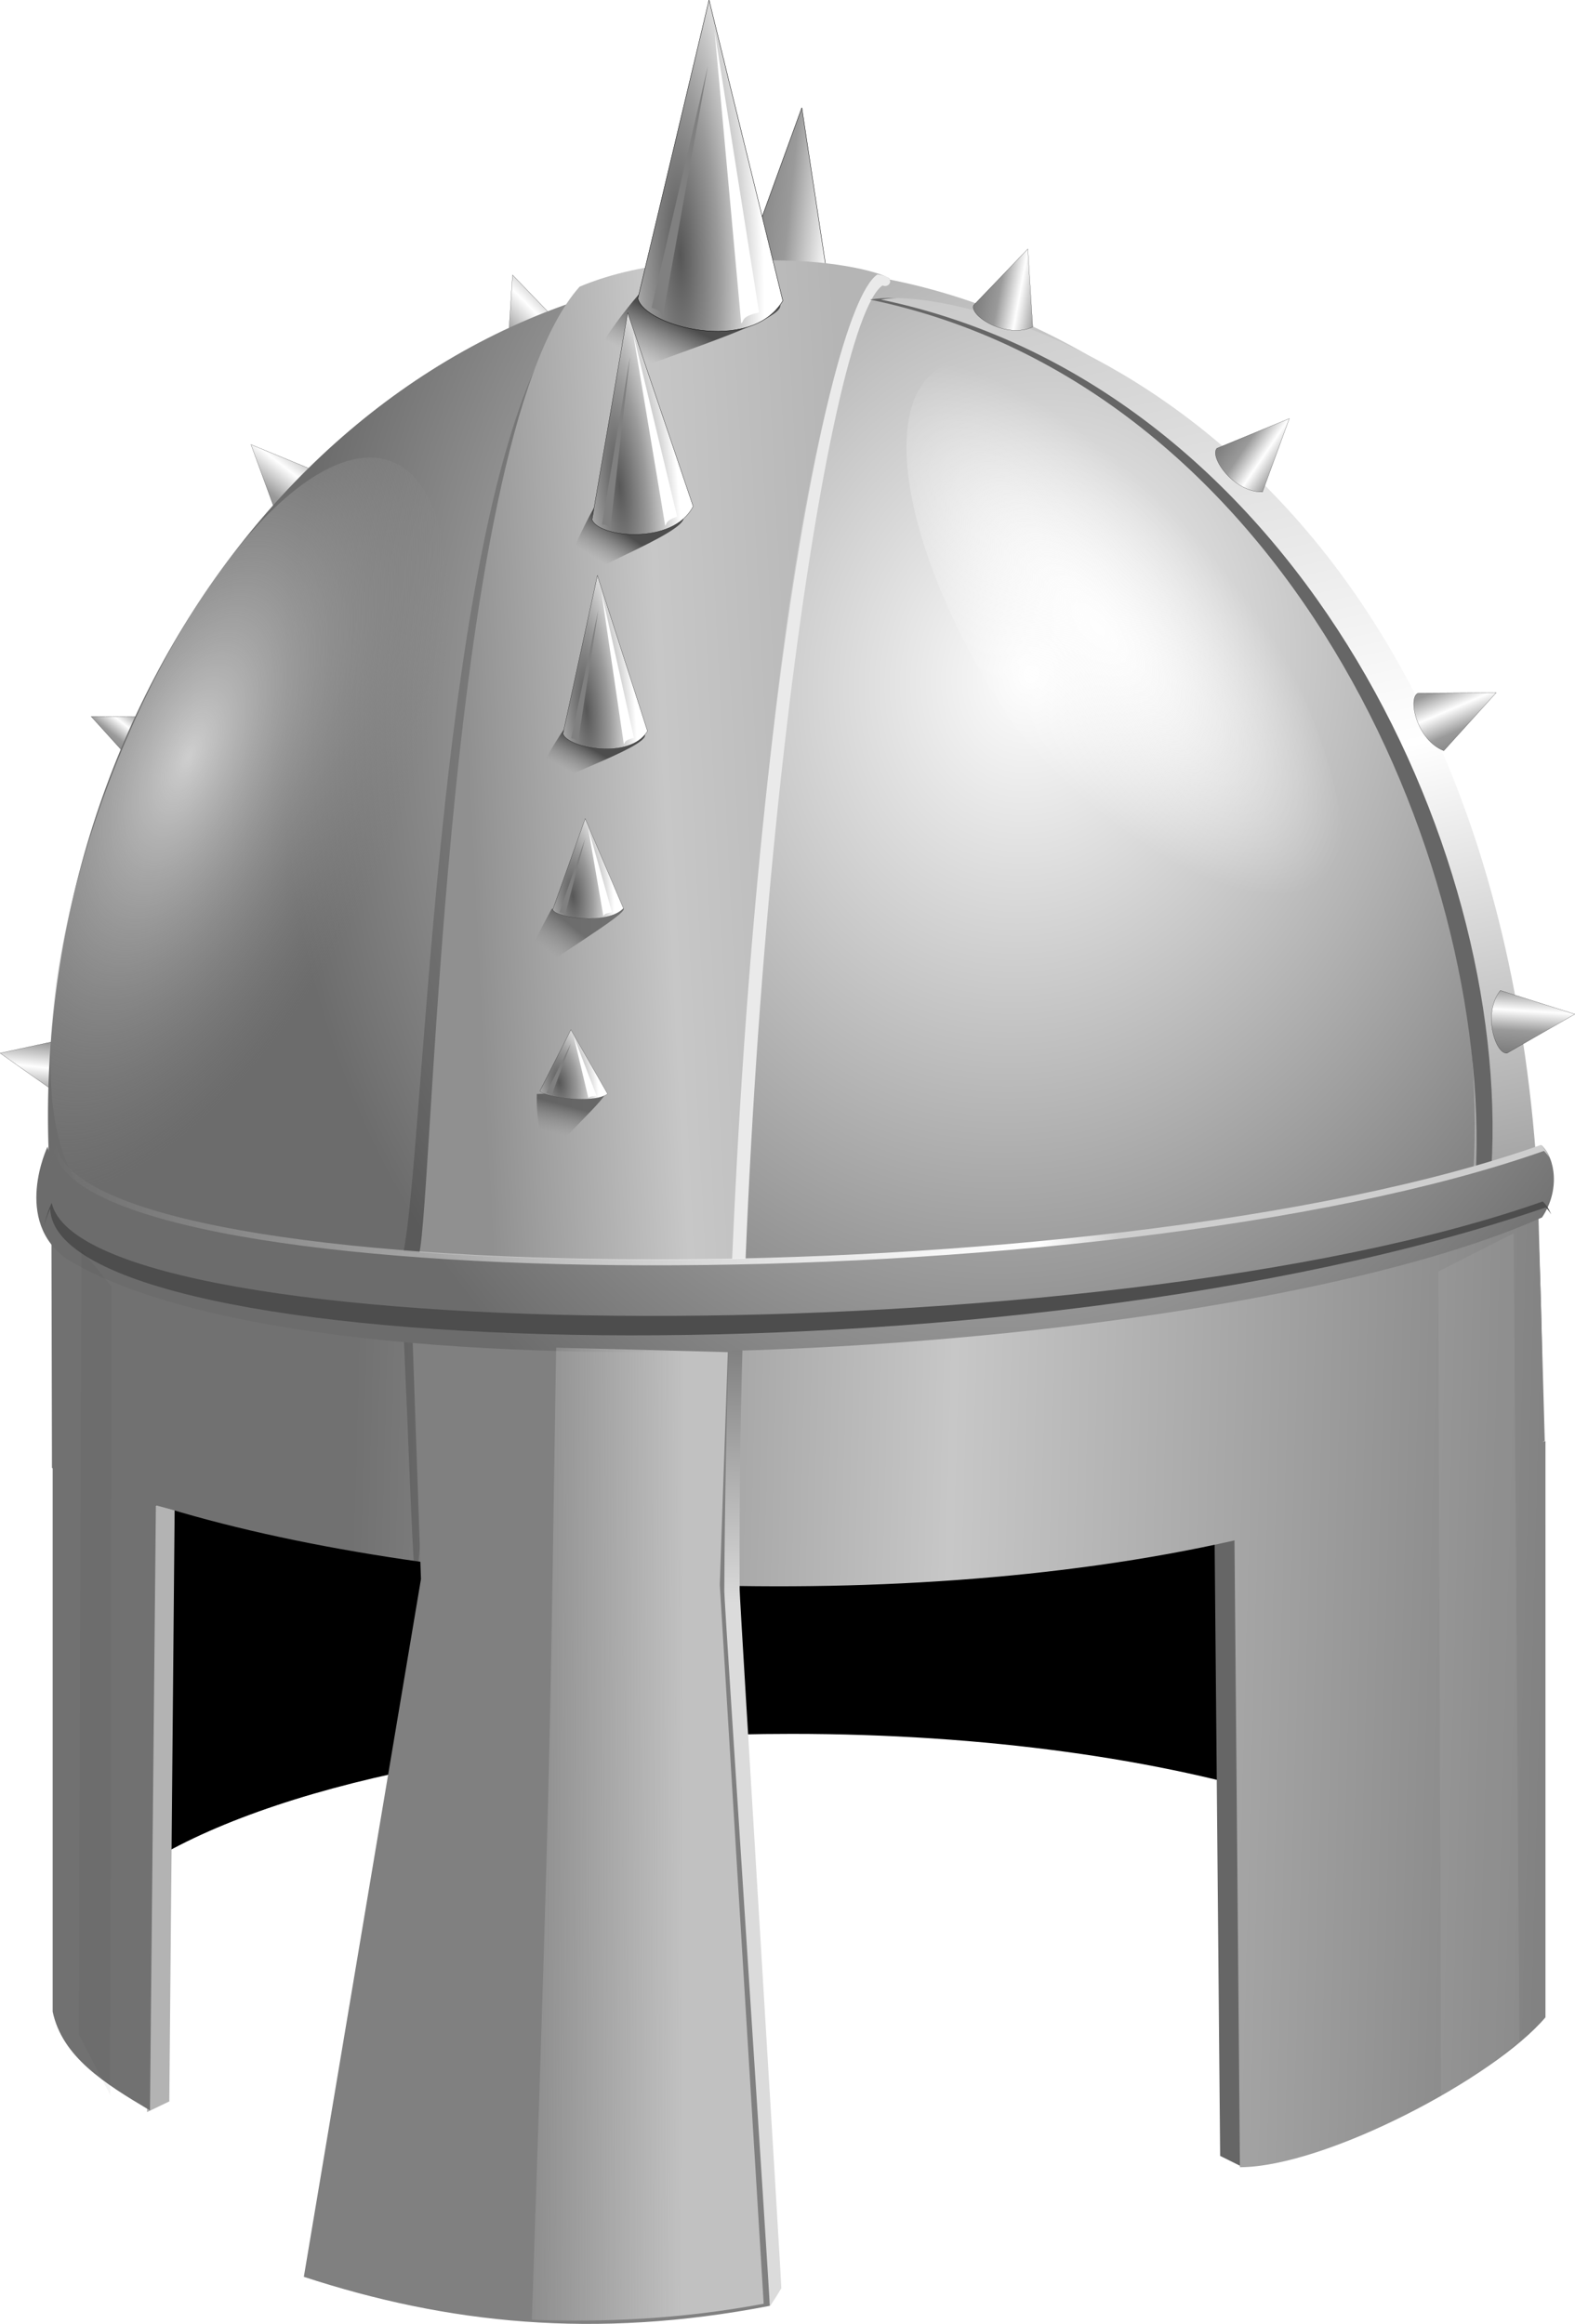 <?xml version="1.0" encoding="UTF-8" standalone="no"?>
<!-- Created with Inkscape (http://www.inkscape.org/) -->

<svg
   xmlns:dc="http://purl.org/dc/elements/1.1/"
   xmlns:cc="http://creativecommons.org/ns#"
   xmlns:rdf="http://www.w3.org/1999/02/22-rdf-syntax-ns#"
   xmlns:svg="http://www.w3.org/2000/svg"
   xmlns="http://www.w3.org/2000/svg"
   xmlns:xlink="http://www.w3.org/1999/xlink"
   xmlns:sodipodi="http://sodipodi.sourceforge.net/DTD/sodipodi-0.dtd"
   xmlns:inkscape="http://www.inkscape.org/namespaces/inkscape"
   id="svg2"
   viewBox="0 0 360.241 531.547"
   version="1.0"
   sodipodi:docname="Chrisdesign-Knighthelmet-edit.svg"
   inkscape:version="0.92.4 (5da689c313, 2019-01-14)"
   width="360.241"
   height="531.547">
  <sodipodi:namedview
     pagecolor="#ffffff"
     bordercolor="#666666"
     borderopacity="1"
     objecttolerance="10"
     gridtolerance="10"
     guidetolerance="10"
     inkscape:pageopacity="0"
     inkscape:pageshadow="2"
     inkscape:window-width="1920"
     inkscape:window-height="1025"
     id="namedview135"
     showgrid="false"
     inkscape:zoom="0.78135344"
     inkscape:cx="330.43085"
     inkscape:cy="173.71013"
     inkscape:window-x="-8"
     inkscape:window-y="-8"
     inkscape:window-maximized="1"
     inkscape:current-layer="svg2"
     fit-margin-top="0"
     fit-margin-left="0"
     fit-margin-right="0"
     fit-margin-bottom="0" />
  <defs
     id="defs4">
    <linearGradient
       id="linearGradient2285">
      <stop
         id="stop2287"
         style="stop-color:#575757"
         offset="0" />
      <stop
         id="stop2289"
         style="stop-color:#9a9a9a"
         offset=".459" />
      <stop
         id="stop2291"
         style="stop-color:#ffffff"
         offset="1" />
    </linearGradient>
    <linearGradient
       id="linearGradient2272">
      <stop
         id="stop2274"
         style="stop-color:#4d4d4d"
         offset="0" />
      <stop
         id="stop2276"
         style="stop-color:#808080;stop-opacity:0"
         offset="1" />
    </linearGradient>
    <linearGradient
       id="linearGradient5313">
      <stop
         id="stop5315"
         style="stop-color:#fefefe"
         offset="0" />
      <stop
         id="stop6288"
         style="stop-color:#9a9a9a"
         offset=".459" />
      <stop
         id="stop5317"
         style="stop-color:#7b7b7b"
         offset="1" />
    </linearGradient>
    <linearGradient
       id="linearGradient2180">
      <stop
         id="stop2182"
         style="stop-color:#fefefe"
         offset="0" />
      <stop
         id="stop2184"
         style="stop-color:#6c6c6c"
         offset="1" />
    </linearGradient>
    <linearGradient
       id="linearGradient13877"
       y2="469.13"
       gradientUnits="userSpaceOnUse"
       x2="359.81"
       gradientTransform="matrix(1,0,0,1.002,-162.43,-170.454)"
       y1="540.63"
       x1="361.66">
      <stop
         id="stop13871"
         style="stop-color:#dbdbdb"
         offset="0" />
      <stop
         id="stop7260"
         style="stop-color:#acacac"
         offset=".43" />
      <stop
         id="stop7258"
         style="stop-color:#7b7b7b"
         offset=".859" />
      <stop
         id="stop7262"
         style="stop-color:#ffffff"
         offset=".929" />
      <stop
         id="stop13873"
         style="stop-color:#eaeaea"
         offset="1" />
    </linearGradient>
    <linearGradient
       id="linearGradient7256"
       y2="436.66"
       gradientUnits="userSpaceOnUse"
       x2="525.54"
       gradientTransform="translate(-164.98,-170.39)"
       y1="459.11"
       x1="280.72">
      <stop
         id="stop7252"
         style="stop-color:#cecece"
         offset="0" />
      <stop
         id="stop17198"
         style="stop-color:#ffffff"
         offset=".074" />
      <stop
         id="stop7254"
         style="stop-color:#ffffff;stop-opacity:0"
         offset="1" />
    </linearGradient>
    <radialGradient
       id="radialGradient8327"
       xlink:href="#linearGradient2180"
       gradientUnits="userSpaceOnUse"
       cy="478.14"
       cx="631.98"
       gradientTransform="matrix(-0.98,0.199,-0.236,-1.164,867.97,589.35)"
       r="170.27" />
    <linearGradient
       id="linearGradient9401"
       y2="468.93"
       gradientUnits="userSpaceOnUse"
       x2="172.45"
       y1="215.46"
       x1="230.35"
       gradientTransform="translate(-162.43,-169.96)">
      <stop
         id="stop9405"
         style="stop-color:#c7c7c7"
         offset="0" />
      <stop
         id="stop9409"
         style="stop-color:#ffffff"
         offset=".5" />
      <stop
         id="stop9407"
         style="stop-color:#898989"
         offset="1" />
    </linearGradient>
    <linearGradient
       id="linearGradient9417"
       y2="348.59"
       gradientUnits="userSpaceOnUse"
       x2="427.21"
       y1="344.01"
       x1="337.63"
       gradientTransform="translate(-162.43,-169.96)">
      <stop
         id="stop14120"
         style="stop-color:#b5b5b5"
         offset="0" />
      <stop
         id="stop15093"
         style="stop-color:#c7c7c7"
         offset=".5" />
      <stop
         id="stop14122"
         style="stop-color:#909090"
         offset="1" />
    </linearGradient>
    <filter
       id="filter5305">
      <feGaussianBlur
         id="feGaussianBlur5307"
         stdDeviation="1.484"
         inkscape:collect="always" />
    </filter>
    <linearGradient
       id="linearGradient7261"
       y2="201.92"
       xlink:href="#linearGradient5313"
       spreadMethod="reflect"
       gradientUnits="userSpaceOnUse"
       x2="162.18"
       gradientTransform="matrix(0.695,-0.178,0.248,0.969,41.92,-98.628)"
       y1="195.66"
       x1="132.42" />
    <linearGradient
       id="linearGradient7275"
       y2="204.98"
       xlink:href="#linearGradient5313"
       spreadMethod="reflect"
       gradientUnits="userSpaceOnUse"
       x2="173.01"
       gradientTransform="matrix(0.292,-0.15,0.244,0.348,47.18,20.99)"
       y1="191.21"
       x1="148.53" />
    <linearGradient
       id="linearGradient7279"
       y2="204.98"
       xlink:href="#linearGradient5313"
       spreadMethod="reflect"
       gradientUnits="userSpaceOnUse"
       x2="173.01"
       gradientTransform="matrix(0.207,-0.255,0.364,0.22,-21.32,99.2)"
       y1="191.21"
       x1="148.53" />
    <linearGradient
       id="linearGradient7283"
       y2="199.47"
       xlink:href="#linearGradient5313"
       spreadMethod="reflect"
       gradientUnits="userSpaceOnUse"
       x2="184.27"
       gradientTransform="matrix(0.096,-0.314,0.42,0.068,-61.85,198.7)"
       y1="189.71"
       x1="153.05" />
    <linearGradient
       id="linearGradient7287"
       y2="204.98"
       xlink:href="#linearGradient5313"
       spreadMethod="reflect"
       gradientUnits="userSpaceOnUse"
       x2="173.01"
       gradientTransform="matrix(-0.075,0.319,0.397,0.153,-49.35,159.41)"
       y1="191.21"
       x1="148.53" />
    <linearGradient
       id="linearGradient7293"
       y2="204.98"
       xlink:href="#linearGradient5313"
       spreadMethod="reflect"
       gradientUnits="userSpaceOnUse"
       x2="173.01"
       gradientTransform="matrix(-0.096,-0.314,-0.42,0.068,442.07,204.13)"
       y1="193.88"
       x1="156.44" />
    <linearGradient
       id="linearGradient7295"
       y2="213.54"
       xlink:href="#linearGradient5313"
       spreadMethod="reflect"
       gradientUnits="userSpaceOnUse"
       x2="178.07"
       gradientTransform="matrix(-0.025,-0.327,-0.424,-0.026,452.79,300.3)"
       y1="205.59"
       x1="141.96" />
    <linearGradient
       id="linearGradient7301"
       y2="179.74"
       xlink:href="#linearGradient5313"
       spreadMethod="reflect"
       gradientUnits="userSpaceOnUse"
       x2="198.84"
       gradientTransform="matrix(-0.292,-0.15,-0.244,0.348,343.8,26.94)"
       y1="191.21"
       x1="148.53" />
    <linearGradient
       id="linearGradient7303"
       y2="179.06"
       xlink:href="#linearGradient5313"
       spreadMethod="reflect"
       gradientUnits="userSpaceOnUse"
       x2="200.29"
       gradientTransform="matrix(-0.207,-0.255,-0.364,0.22,412.3,105.15)"
       y1="172.63"
       x1="156.78" />
    <radialGradient
       id="radialGradient8278"
       gradientUnits="userSpaceOnUse"
       cy="362.7"
       cx="508.64"
       gradientTransform="matrix(0.875,-1.107,1.337,2.328,-601.515,-103.899)"
       r="38.998">
      <stop
         id="stop8282"
         style="stop-color:#d1d1d1"
         offset="0" />
      <stop
         id="stop8284"
         style="stop-color:#898989;stop-opacity:0"
         offset="1" />
    </radialGradient>
    <radialGradient
       id="radialGradient8288"
       gradientUnits="userSpaceOnUse"
       cy="360.66"
       cx="495.45"
       gradientTransform="matrix(0.709,0.381,-1.252,1.522,220.851,-589.741)"
       r="38.998">
      <stop
         id="stop9261"
         style="stop-color:#fefefe"
         offset="0" />
      <stop
         id="stop9263"
         style="stop-color:#ffffff;stop-opacity:0"
         offset="1" />
    </radialGradient>
    <linearGradient
       id="linearGradient15212"
       y2="392.83"
       gradientUnits="userSpaceOnUse"
       x2="699.08"
       gradientTransform="matrix(0.963,0,0,0.995,-413.97,40.63)"
       y1="392.97"
       x1="653.68">
      <stop
         id="stop15208"
         style="stop-color:#f2f2f2"
         offset="0" />
      <stop
         id="stop15210"
         style="stop-color:#f2f2f2;stop-opacity:0"
         offset="1" />
    </linearGradient>
    <filter
       id="filter17194"
       y="-0.164"
       width="1.029"
       x="-0.015"
       height="1.327">
      <feGaussianBlur
         id="feGaussianBlur17196"
         stdDeviation="2.508"
         inkscape:collect="always" />
    </filter>
    <linearGradient
       id="linearGradient18201"
       y2="501.77"
       gradientUnits="userSpaceOnUse"
       x2="454.49"
       gradientTransform="matrix(1,0,0,-1,-162.43,882.44)"
       y1="494.34"
       x1="180.76">
      <stop
         id="stop18179"
         style="stop-color:#828282"
         offset="0" />
      <stop
         id="stop18181"
         style="stop-color:#c7c7c7"
         offset=".5" />
      <stop
         id="stop18183"
         style="stop-color:#717171"
         offset="1" />
    </linearGradient>
    <filter
       id="filter20173"
       y="-0.022"
       width="1.695"
       x="-0.347"
       height="1.045">
      <feGaussianBlur
         id="feGaussianBlur20175"
         stdDeviation="2.21"
         inkscape:collect="always" />
    </filter>
    <filter
       id="filter24226"
       y="-0.215"
       width="1.202"
       x="-0.101"
       height="1.43">
      <feGaussianBlur
         id="feGaussianBlur24228"
         stdDeviation="16.47"
         inkscape:collect="always" />
    </filter>
    <linearGradient
       id="linearGradient2278"
       y2="351.08"
       xlink:href="#linearGradient2272"
       gradientUnits="userSpaceOnUse"
       x2="405.43"
       gradientTransform="matrix(0.891,0,0,0.818,-119.646,-106.428)"
       y1="343.9"
       x1="400.92" />
    <linearGradient
       id="linearGradient3252"
       y2="351.08"
       xlink:href="#linearGradient2272"
       gradientUnits="userSpaceOnUse"
       x2="405.43"
       gradientTransform="matrix(0.978,0,0,1,-162.041,-218.326)"
       y1="343.9"
       x1="400.92" />
    <linearGradient
       id="linearGradient3256"
       y2="351.08"
       xlink:href="#linearGradient2272"
       gradientUnits="userSpaceOnUse"
       x2="405.43"
       gradientTransform="matrix(1.588,0,0,1.222,-419.27,-342.54)"
       y1="343.9"
       x1="400.92" />
    <linearGradient
       id="linearGradient3260"
       y2="351.08"
       xlink:href="#linearGradient2272"
       gradientUnits="userSpaceOnUse"
       x2="405.43"
       gradientTransform="matrix(0.804,0,0,1,-81.026,-128.056)"
       y1="343.9"
       x1="400.92" />
    <linearGradient
       id="linearGradient3264"
       y2="351.08"
       xlink:href="#linearGradient2272"
       gradientUnits="userSpaceOnUse"
       x2="405.43"
       gradientTransform="matrix(0.573,0,-0.226,1,90.14,-87.025)"
       y1="343.82"
       x1="404.25" />
    <filter
       id="filter4246">
      <feGaussianBlur
         id="feGaussianBlur4248"
         stdDeviation="0.163"
         inkscape:collect="always" />
    </filter>
    <radialGradient
       id="radialGradient4291"
       xlink:href="#linearGradient2285"
       gradientUnits="userSpaceOnUse"
       cy="218.29"
       cx="377.8"
       gradientTransform="matrix(1.144,0.037,-0.166,5.089,-197.65,-927.07)"
       r="16.637" />
    <radialGradient
       id="radialGradient4293"
       xlink:href="#linearGradient2285"
       gradientUnits="userSpaceOnUse"
       cy="217.13"
       cx="377.63"
       gradientTransform="matrix(1.133,-0.042,-0.431,-4.158,-90.047,1789.5)"
       r="16.637" />
    <radialGradient
       id="radialGradient4357"
       xlink:href="#linearGradient2285"
       gradientUnits="userSpaceOnUse"
       cy="218.29"
       cx="377.8"
       gradientTransform="matrix(1.144,0.037,-0.166,5.089,-19.027,-892.98)"
       r="16.637" />
    <radialGradient
       id="radialGradient4359"
       xlink:href="#linearGradient2285"
       gradientUnits="userSpaceOnUse"
       cy="217.13"
       cx="377.63"
       gradientTransform="matrix(1.133,-0.042,-0.431,-4.158,88.573,1823.6)"
       r="16.637" />
    <radialGradient
       inkscape:collect="always"
       xlink:href="#linearGradient2180"
       id="radialGradient942"
       gradientUnits="userSpaceOnUse"
       gradientTransform="matrix(-0.98,0.199,-0.236,-1.164,867.97,589.35)"
       cx="631.98"
       cy="478.14"
       r="170.27" />
    <radialGradient
       inkscape:collect="always"
       xlink:href="#linearGradient2285"
       id="radialGradient944"
       gradientUnits="userSpaceOnUse"
       gradientTransform="matrix(1.144,0.037,-0.166,5.089,-197.65,-927.07)"
       cx="377.8"
       cy="218.29"
       r="16.637" />
    <radialGradient
       inkscape:collect="always"
       xlink:href="#linearGradient2285"
       id="radialGradient946"
       gradientUnits="userSpaceOnUse"
       gradientTransform="matrix(1.133,-0.042,-0.431,-4.158,-90.047,1789.5)"
       cx="377.63"
       cy="217.13"
       r="16.637" />
    <radialGradient
       inkscape:collect="always"
       xlink:href="#linearGradient2285"
       id="radialGradient948"
       gradientUnits="userSpaceOnUse"
       gradientTransform="matrix(1.144,0.037,-0.166,5.089,-197.65,-927.07)"
       cx="377.8"
       cy="218.29"
       r="16.637" />
    <radialGradient
       inkscape:collect="always"
       xlink:href="#linearGradient2285"
       id="radialGradient950"
       gradientUnits="userSpaceOnUse"
       gradientTransform="matrix(1.133,-0.042,-0.431,-4.158,-90.047,1789.5)"
       cx="377.63"
       cy="217.13"
       r="16.637" />
    <radialGradient
       inkscape:collect="always"
       xlink:href="#linearGradient2285"
       id="radialGradient952"
       gradientUnits="userSpaceOnUse"
       gradientTransform="matrix(1.144,0.037,-0.166,5.089,-197.65,-927.07)"
       cx="377.8"
       cy="218.29"
       r="16.637" />
    <radialGradient
       inkscape:collect="always"
       xlink:href="#linearGradient2285"
       id="radialGradient954"
       gradientUnits="userSpaceOnUse"
       gradientTransform="matrix(1.133,-0.042,-0.431,-4.158,-90.047,1789.5)"
       cx="377.63"
       cy="217.13"
       r="16.637" />
  </defs>
  <g
     id="g1063"
     transform="matrix(-1,0,0,1,371.645,-4.39)">
    <path
       id="rect21152"
       style="color:#000000;fill:#000000;fill-rule:evenodd"
       d="m 75.98,336.16 v 80.13 c 30,-9.48 70.27,-15.31 114.56,-15.31 66.87,0 124.63,13.23 151.59,32.37 v -97.19 z"
       inkscape:connector-curvature="0" />
    <rect
       id="rect21148"
       style="color:#000000;fill:#b3b3b3;fill-rule:evenodd"
       transform="matrix(-0.901,-0.433,0.009,1,0,0)"
       height="138.39"
       width="5.656"
       y="188.075"
       x="-371.894" />
    <rect
       id="rect20177"
       style="color:#000000;fill:#666666;fill-rule:evenodd"
       transform="matrix(0.896,-0.445,-0.009,1,0,0)"
       height="143.06"
       width="5.693"
       y="402.866"
       x="103.104" />
    <path
       id="path7289"
       style="color:#000000;fill:url(#linearGradient7293);fill-rule:evenodd;stroke:#000000;stroke-width:0.037"
       d="m 350.8,168.26 -11.99,13.27 c -6.19,-2.41 -8.33,-12.11 -5.89,-13.16 z"
       inkscape:connector-curvature="0" />
    <path
       id="path7291"
       style="color:#000000;fill:url(#linearGradient7295);fill-rule:evenodd;stroke:#000000;stroke-width:0.037"
       d="M 371.6,245.28 357,255.59 c -5.52,-3.71 -5.47,-13.64 -2.86,-14.13 z"
       inkscape:connector-curvature="0" />
    <path
       id="path7297"
       style="color:#000000;fill:url(#linearGradient7301);fill-rule:evenodd;stroke:#000000;stroke-width:0.037"
       d="m 254.41,67.29 1.14,17.84 c -6.05,2.76 -14.49,-2.48 -13.54,-4.96 z"
       inkscape:connector-curvature="0" />
    <path
       id="path7299"
       style="color:#000000;fill:url(#linearGradient7303);fill-rule:evenodd;stroke:#000000;stroke-width:0.037"
       d="m 314.23,106.08 -6.14,16.79 c -6.65,0.08 -12.26,-8.11 -10.4,-10 z"
       inkscape:connector-curvature="0" />
    <path
       id="path7259"
       style="color:#000000;fill:url(#linearGradient7261);fill-rule:evenodd;stroke:#000000;stroke-width:0.085"
       d="m 188.25,29.03 -10.32,68.28 c 10.28,10.17 32.15,-2.28 31.99,-8.7 z"
       inkscape:connector-curvature="0" />
    <path
       id="path8308"
       style="color:#000000;fill:url(#radialGradient942)"
       d="M 192.45,65.74 C 107.23,67.13 30.94,149.3 21.26,262.27 c -1.5,19.88 -2.15,37.58 -2.34,54.53 h 107.37 c 2.06,0 3.69,1.58 3.69,3.56 v 39.75 c 23.86,3.94 41.62,3.92 69.13,5.44 51.15,2.78 123.52,-11.4 157.59,-22.94 -11.52,-7.71 -10.23,9.19 3.19,-64.22 l 0.03,-0.53 C 368.58,172.74 301.34,76.77 209.61,66.55 203.86,65.91 198.13,65.64 192.45,65.74 Z"
       inkscape:connector-curvature="0" />
    <path
       id="path18185"
       style="color:#000000;fill:url(#linearGradient18201);fill-rule:evenodd"
       d="m 19.88,278.32 -1.56,55.63 c 0.17,0.07 0.36,0.14 0.53,0.21 l -0.69,-0.15 v 131.81 c 11.74,13.87 50.33,34.22 69.88,34.28 l 1.25,-143.37 c 79.72,18.08 185.44,11.14 246.7,-8.15 l 1.35,138.53 c 10.48,-6.21 20.07,-12.24 22.26,-22.6 V 340.23 c 0.05,-0.03 0.11,-0.06 0.16,-0.1 l 0.12,-54.9 c -63.81,15.94 -205.43,46.72 -340,-6.91 z"
       inkscape:connector-curvature="0" />
    <path
       id="path7266"
       style="opacity:0.405;fill:#000000;fill-rule:evenodd;filter:url(#filter5305)"
       d="m 401.49,243.74 c 31.98,35.8 33.6,220.64 37.09,222.19 -1.24,0.8 -2.43,59.73 0.39,69.15 1.08,-9.62 2.48,-70.62 3.82,-71.48 -5.94,-2.25 -6.44,-184.06 -38.43,-219.86 2.21,-1.02 -2.82,0.52 -2.87,0 z"
       transform="matrix(1.051,0,0,1,-184.683,-169.494)"
       inkscape:connector-curvature="0" />
    <path
       id="path2319"
       style="fill:url(#linearGradient9401);fill-rule:evenodd"
       d="M 172.04,72.9 C 77.66,92.83 28,195.8 34.96,276.71 H 19.82 C 29.43,103.67 146.32,68.56 172.04,72.9 Z"
       inkscape:connector-curvature="0" />
    <path
       id="path3293"
       style="fill:#808080;fill-rule:evenodd"
       d="m 202.38,312.98 c 21.96,-0.61 47.91,-1.21 74.88,-1.82 l -1.9,54.41 26.79,159.6 c -32.72,10.71 -66.5,14.36 -106.41,6.67 -0.91,-0.18 -0.73,-2.91 -1.65,-3.09 l 10.19,-162.28 z"
       inkscape:connector-curvature="0" />
    <path
       id="path2317"
       style="fill:url(#linearGradient9417);fill-rule:evenodd"
       d="m 168.05,68.28 c 0.14,-0.75 9.02,-4.02 24.61,-4.31 13.8,-0.25 30.9,-0.47 46.4,5.98 31.98,35.79 33.59,220.62 37.09,222.17 -3.32,2.15 -74.07,0.91 -74.07,0.91 C 199.94,161.05 181.85,75.2 170.41,68.07 c -1.22,-0.76 -1.23,-0.51 -2.36,0.21 z"
       inkscape:connector-curvature="0" />
    <path
       id="path5105"
       style="fill:url(#linearGradient13877);fill-rule:evenodd"
       d="m 170.96,67.17 c -4.63,0.51 -2.73,3.28 -1.18,2.51 12.71,8.52 33.5,150.03 32.69,298.24 -0.01,2.84 -9.5,157.01 -9.53,159.86 0,0 1.5,2.62 2.64,4.11 0,-2.65 10.42,-160.94 10.4,-163.56 C 205.1,197.29 183.61,75.7 170.96,67.17 Z"
       inkscape:connector-curvature="0" />
    <path
       id="path9390"
       style="fill:#666666;fill-rule:evenodd"
       d="m 166.58,72.57 c 1.32,0.04 2.55,0.17 3.59,0.34 C 76.27,92.54 26.15,197.54 30.52,271.58 l 3.61,1.97 C 30.37,199.81 78.28,92.53 172.67,72.91 171,72.63 168.95,72.5 166.58,72.57 Z"
       inkscape:connector-curvature="0" />
    <path
       id="rect19173"
       style="color:#000000;opacity:0.252;fill:#ffffff;fill-rule:evenodd;filter:url(#filter20173)"
       d="m 187.54,453.75 12.24,3.45 0.49,194.41 -12.73,-8.86 z"
       transform="matrix(1.411,0.44,-0.007,0.978,-236.011,-239.807)"
       inkscape:connector-curvature="0" />
    <path
       id="path3295"
       style="color:#000000;fill:url(#radialGradient8327)"
       d="m 19.04,266.38 c -3.14,2.93 -4.26,10.29 -0.1,16.47 71.12,31.94 278.31,45.14 337.29,9.61 12.65,-8.77 4.54,-25.79 4.54,-25.79 C 353.13,300.46 120,302 19.04,266.38 Z"
       inkscape:connector-curvature="0" />
    <path
       id="path7241"
       style="fill:url(#linearGradient7256);fill-rule:evenodd"
       d="m 19.18,266.27 c -0.78,0.73 -1.45,1.77 -1.93,2.96 0.37,-0.62 0.78,-1.15 1.25,-1.59 101.06,35.62 332.95,34.07 340.59,0.28 0,0 0.78,1.62 1.47,4.1 -0.75,-3.23 -1.81,-5.44 -1.81,-5.44 -7.62,33.79 -238.8,35.31 -339.57,-0.31 z"
       inkscape:connector-curvature="0" />
    <path
       id="path3254"
       style="fill:url(#linearGradient3256);fill-rule:evenodd"
       d="m 193.91,73.43 c -6.79,3.61 34.81,14.77 45.33,21.1 -2.27,-7.77 -7.3,-15.51 -15,-24.32 z"
       inkscape:connector-curvature="0" />
    <path
       id="path3250"
       style="fill:url(#linearGradient3252);fill-rule:evenodd"
       d="m 215.73,122.08 c -4.18,2.96 21.45,12.09 27.93,17.27 -1.4,-6.36 -5.77,-15.46 -9.88,-22.36 z"
       inkscape:connector-curvature="0" />
    <path
       id="path7273"
       style="color:#000000;fill:url(#linearGradient7275);fill-rule:evenodd;stroke:#000000;stroke-width:0.037"
       d="m 136.57,61.34 -1.14,17.84 c 6.05,2.76 14.49,-2.48 13.54,-4.96 z"
       inkscape:connector-curvature="0" />
    <path
       id="path7277"
       style="color:#000000;fill:url(#linearGradient7279);fill-rule:evenodd;stroke:#000000;stroke-width:0.037"
       d="m 76.75,100.13 6.14,16.79 c 6.65,0.08 12.26,-8.11 10.4,-10 z"
       inkscape:connector-curvature="0" />
    <path
       id="path7281"
       style="color:#000000;fill:url(#linearGradient7283);fill-rule:evenodd;stroke:#000000;stroke-width:0.037"
       d="m 29.43,162.83 11.98,13.27 c 6.2,-2.41 8.33,-12.11 5.9,-13.16 z"
       inkscape:connector-curvature="0" />
    <path
       id="path7285"
       style="color:#000000;fill:url(#linearGradient7287);fill-rule:evenodd;stroke:#000000;stroke-width:0.037"
       d="m 11.45,236.36 17.03,-5.42 c 4.14,5.2 1.1,14.66 -1.53,14.34 z"
       inkscape:connector-curvature="0" />
    <path
       id="path7305"
       style="color:#000000;opacity:0.973;fill:url(#radialGradient8278);fill-rule:evenodd;stroke-width:1.05"
       d="m 346.045,181.608 a 91.302,34.321 69.246 1 1 -0.091,-0.235"
       inkscape:connector-curvature="0" />
    <path
       id="path8286"
       style="color:#000000;fill:url(#radialGradient8288);fill-rule:evenodd;stroke-width:0.913"
       d="m 140.056,169.87 a 30.685,77.155 33.822 1 1 0.118,-0.177"
       inkscape:connector-curvature="0" />
    <path
       id="path2270"
       style="fill:url(#linearGradient2278);fill-rule:evenodd"
       d="m 224.52,171.94 c -3.8,2.42 19.55,9.89 25.45,14.13 -1.27,-5.2 -4.52,-11.1 -8.84,-17 z"
       inkscape:connector-curvature="0" />
    <path
       id="path3258"
       style="opacity:0.664;fill:url(#linearGradient3260);fill-rule:evenodd"
       d="m 229.06,212.11 c -1.69,1.06 18.11,12.33 23.43,17.51 -1.15,-6.36 -3.14,-10.15 -7.04,-17.37 z"
       inkscape:connector-curvature="0" />
    <path
       id="path3262"
       style="opacity:0.729;fill:url(#linearGradient3264);fill-rule:evenodd"
       d="m 233.31,254.09 c -1.63,0.74 11.1,11.38 13.73,16.56 0.62,-6.35 2.01,-9.37 1.82,-16.03 z"
       inkscape:connector-curvature="0" />
    <path
       id="path15204"
       style="opacity:0.565;fill:url(#linearGradient15212);fill-rule:evenodd"
       d="m 205.18,313.67 c 12.02,-0.34 25.28,-0.68 39.26,-1.02 1.4,83.35 0.82,82.96 5.56,222.34 -16.5,0.61 -34.04,-0.12 -53.03,-3.66 l 10.04,-164.41 z"
       inkscape:connector-curvature="0" />
    <path
       id="path16193"
       style="fill:#4d4d4d;fill-rule:evenodd;filter:url(#filter17194)"
       d="m 18.78,279.2 c -0.78,0.73 -1.45,1.77 -1.93,2.97 0.37,-0.62 0.78,-1.16 1.25,-1.6 121.74,41.83 340.83,36 342.07,0.29 0,0 0.77,1.61 1.47,4.09 -0.76,-3.23 -1.81,-5.44 -1.81,-5.44 -7.62,33.79 -240.28,35.31 -341.05,-0.31 z"
       inkscape:connector-curvature="0" />
    <path
       id="path21155"
       style="color:#000000;opacity:0.202;fill:#000000;fill-rule:evenodd;filter:url(#filter20173)"
       d="m 187.54,453.75 12.24,3.45 0.49,194.41 -12.73,-8.86 z"
       transform="matrix(-0.565,0.427,0.003,0.95,457.63,-220.942)"
       inkscape:connector-curvature="0" />
    <g
       id="g4352"
       transform="matrix(1,0,0.001,1,-161.108,-169.17)">
      <path
         id="path5309"
         style="color:#000000;fill:url(#radialGradient4357);fill-rule:evenodd;stroke:#000000;stroke-width:0.085"
         d="m 370.4,173.57 -16.94,68.79 c 7.43,12.39 31.71,5.75 33.15,-0.52 z"
         inkscape:connector-curvature="0" />
      <path
         id="path2293"
         style="color:#000000;fill:url(#radialGradient4359);fill-rule:evenodd;filter:url(#filter4246)"
         d="m 369.13,180.67 -10.24,64.37 c 4.12,0.89 3.32,1.81 4.08,2.51 z"
         inkscape:connector-curvature="0" />
      <path
         id="path4274"
         style="color:#000000;fill:#808080;fill-rule:evenodd;filter:url(#filter4246)"
         d="m 313.31,147.46 -10.24,64.36 c 4.11,0.9 3.31,1.82 4.08,2.51 z"
         transform="matrix(-0.682,0,0.091,0.86,570.9,61.791)"
         inkscape:connector-curvature="0" />
    </g>
    <g
       id="g4286"
       transform="matrix(0.583,0.026,-0.023,0.524,126.4,57.94)">
      <path
         id="path4276"
         style="color:#000000;fill:url(#radialGradient944);fill-rule:evenodd;stroke:#000000;stroke-width:0.085"
         d="m 191.78,139.49 -16.94,68.78 c 7.43,12.4 31.71,5.76 33.15,-0.51 z"
         inkscape:connector-curvature="0" />
      <path
         id="path4278"
         style="color:#000000;fill:url(#radialGradient946);fill-rule:evenodd;filter:url(#filter4246)"
         d="m 190.51,146.59 -10.24,64.37 c 4.12,0.89 3.32,1.81 4.08,2.5 z"
         inkscape:connector-curvature="0" />
      <path
         id="path4280"
         style="color:#000000;fill:#808080;fill-rule:evenodd;filter:url(#filter4246)"
         d="m 313.31,147.46 -10.24,64.36 c 4.11,0.9 3.31,1.82 4.08,2.51 z"
         transform="matrix(-0.682,0,0.091,0.86,392.28,27.708)"
         inkscape:connector-curvature="0" />
    </g>
    <g
       id="g4295"
       transform="matrix(0.488,0.014,-0.007,0.302,145.18,146.82)">
      <path
         id="path4297"
         style="color:#000000;fill:url(#radialGradient948);fill-rule:evenodd;stroke:#000000;stroke-width:0.085"
         d="m 191.78,139.49 -16.94,68.78 c 7.43,12.4 31.71,5.76 33.15,-0.51 z"
         inkscape:connector-curvature="0" />
      <path
         id="path4299"
         style="color:#000000;fill:url(#radialGradient950);fill-rule:evenodd;filter:url(#filter4246)"
         d="m 190.51,146.59 -10.24,64.37 c 4.12,0.89 3.32,1.81 4.08,2.5 z"
         inkscape:connector-curvature="0" />
      <path
         id="path4301"
         style="color:#000000;fill:#808080;fill-rule:evenodd;filter:url(#filter4246)"
         d="m 313.31,147.46 -10.24,64.36 c 4.11,0.9 3.31,1.82 4.08,2.51 z"
         transform="matrix(-0.682,0,0.091,0.86,392.28,27.708)"
         inkscape:connector-curvature="0" />
    </g>
    <g
       id="g4307"
       transform="matrix(0.467,-0.017,-0.007,0.209,152.48,214.03)">
      <path
         id="path4309"
         style="color:#000000;fill:url(#radialGradient952);fill-rule:evenodd;stroke:#000000;stroke-width:0.085"
         d="m 191.78,139.49 -16.94,68.78 c 7.43,12.4 31.71,5.76 33.15,-0.51 z"
         inkscape:connector-curvature="0" />
      <path
         id="path4311"
         style="color:#000000;fill:url(#radialGradient954);fill-rule:evenodd;filter:url(#filter4246)"
         d="m 190.51,146.59 -10.24,64.37 c 4.12,0.89 3.32,1.81 4.08,2.5 z"
         inkscape:connector-curvature="0" />
      <path
         id="path4313"
         style="color:#000000;fill:#808080;fill-rule:evenodd;filter:url(#filter4246)"
         d="m 313.31,147.46 -10.24,64.36 c 4.11,0.9 3.31,1.82 4.08,2.51 z"
         transform="matrix(-0.682,0,0.091,0.86,392.28,27.708)"
         inkscape:connector-curvature="0" />
    </g>
    <g
       id="g4340"
       transform="matrix(0.697,0.102,-0.046,0.669,100.82,-36.97)">
      <path
         id="path4342"
         style="color:#000000;fill:url(#radialGradient4291);fill-rule:evenodd;stroke:#000000;stroke-width:0.085"
         d="m 191.78,139.49 -16.94,68.78 c 7.43,12.4 31.71,5.76 33.15,-0.51 z"
         inkscape:connector-curvature="0" />
      <path
         id="path4344"
         style="color:#000000;fill:url(#radialGradient4293);fill-rule:evenodd;filter:url(#filter4246)"
         d="m 190.51,146.59 -10.24,64.37 c 4.12,0.89 3.32,1.81 4.08,2.5 z"
         inkscape:connector-curvature="0" />
      <path
         id="path4346"
         style="color:#000000;fill:#808080;fill-rule:evenodd;filter:url(#filter4246)"
         d="m 313.31,147.46 -10.24,64.36 c 4.11,0.9 3.31,1.82 4.08,2.51 z"
         transform="matrix(-0.682,0,0.091,0.86,392.28,27.708)"
         inkscape:connector-curvature="0" />
    </g>
  </g>
</svg>
